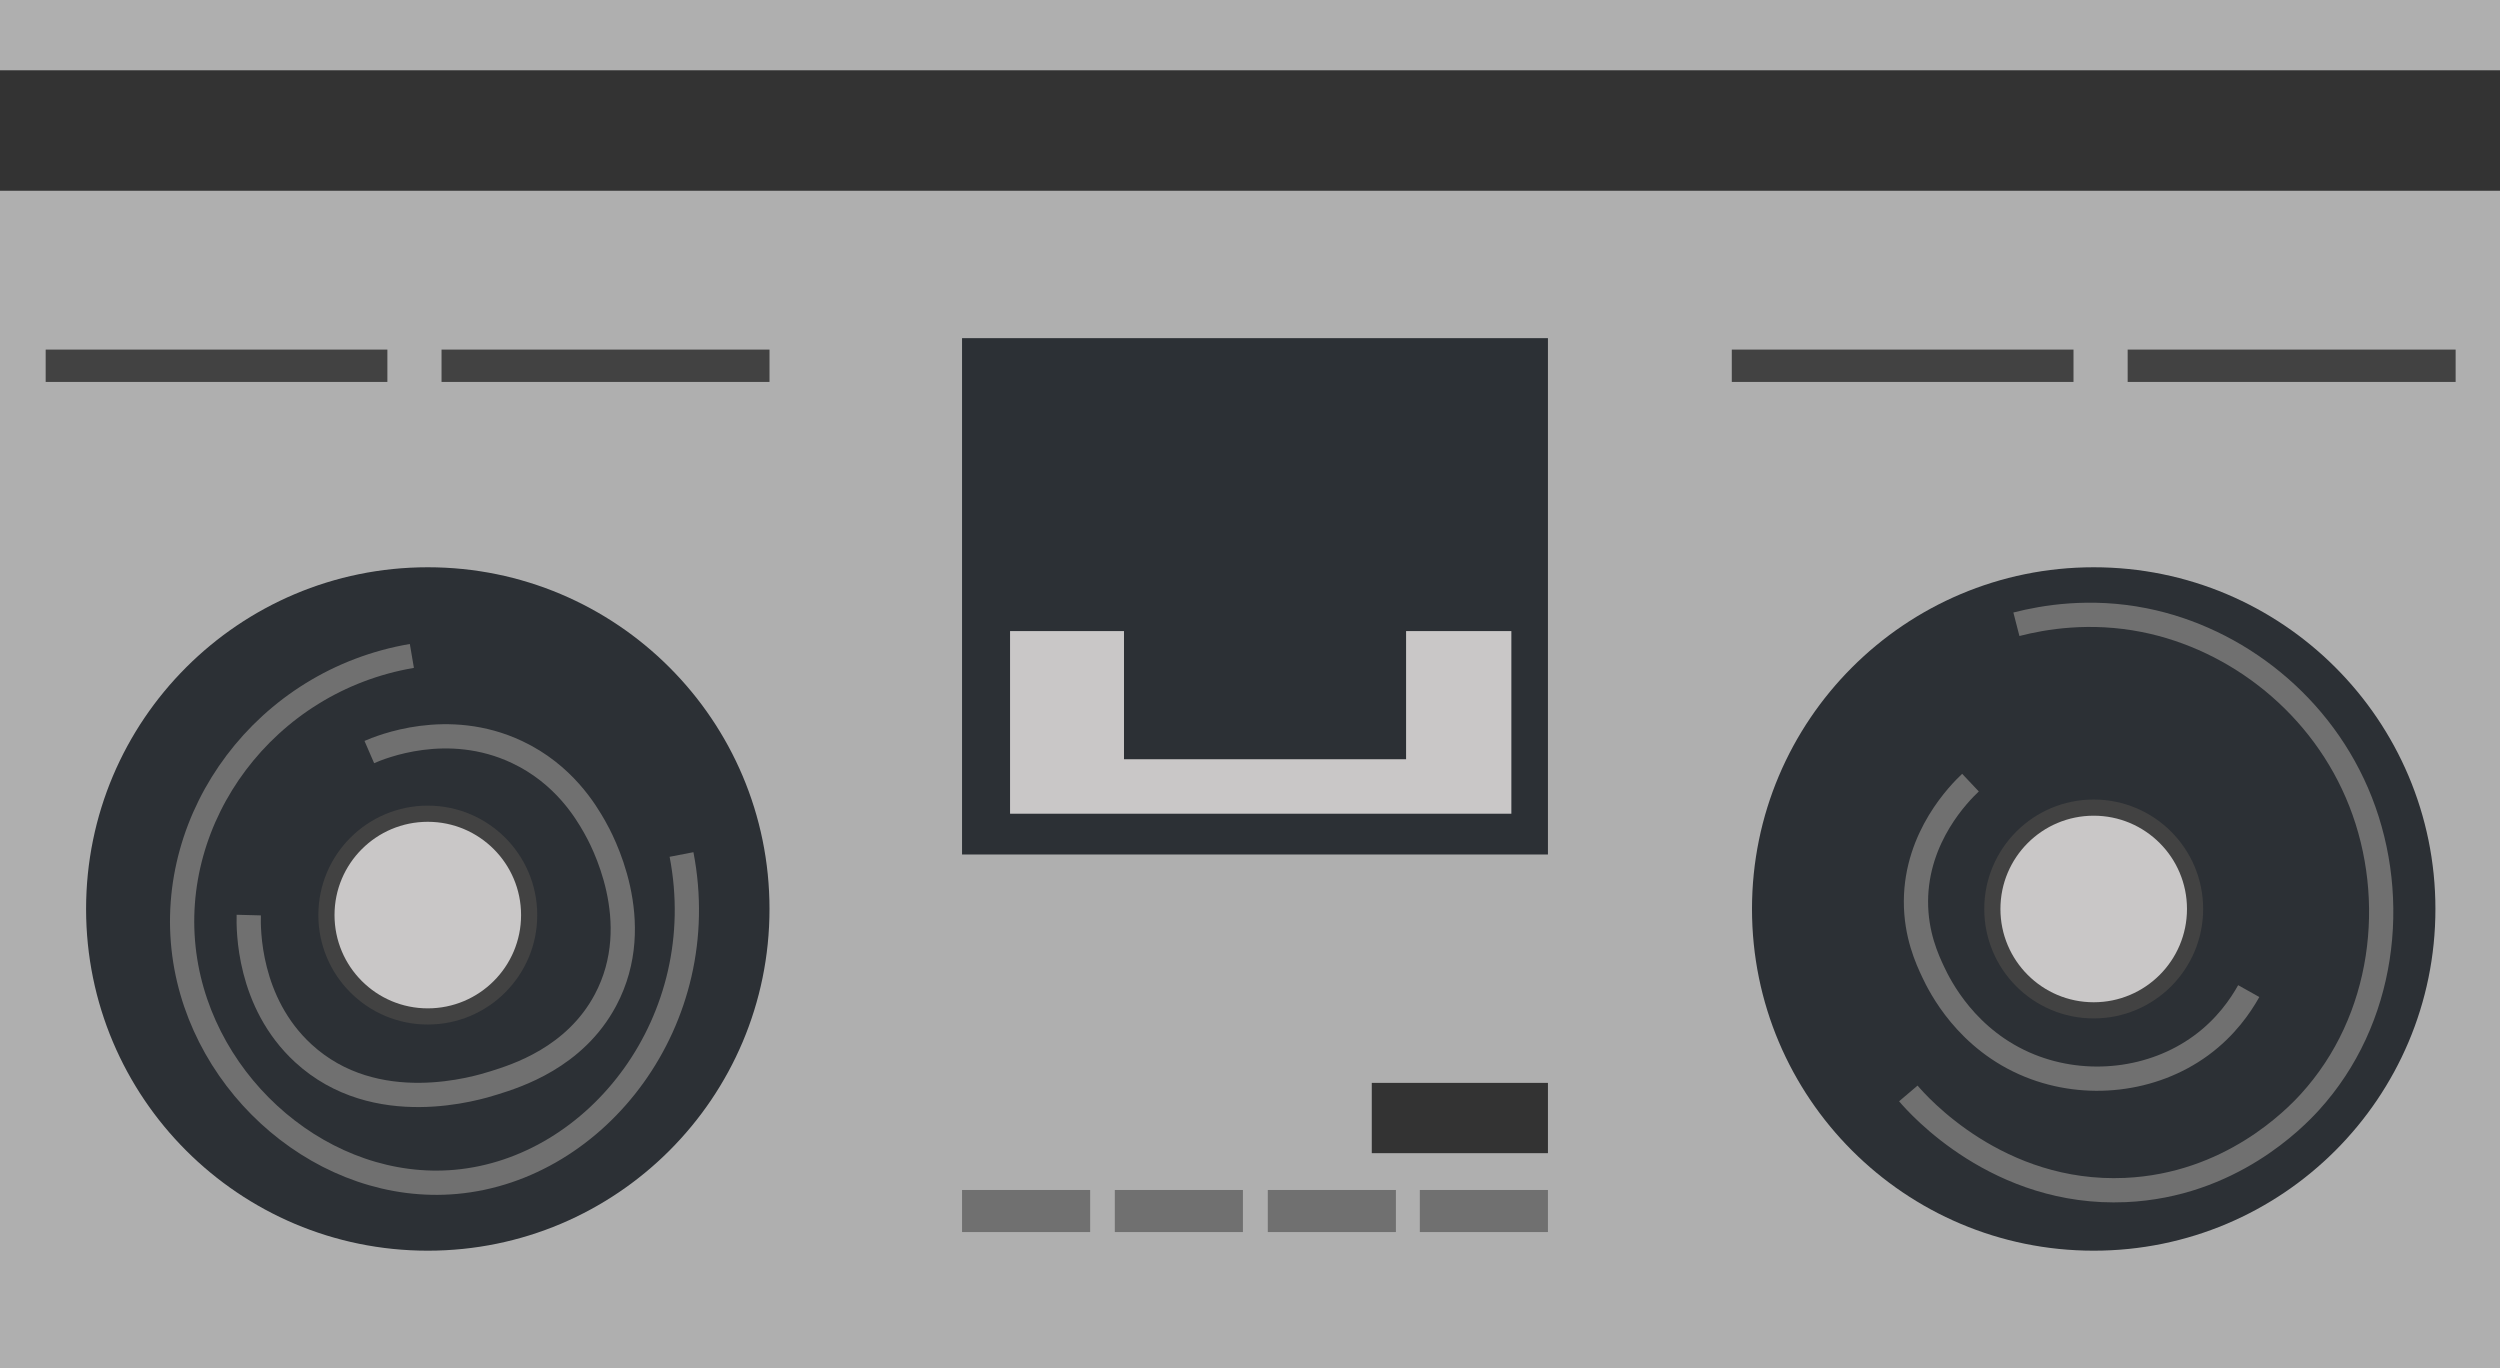 <?xml version="1.0" encoding="UTF-8"?>
<svg id="Layer_1" data-name="Layer 1" xmlns="http://www.w3.org/2000/svg" width="618.58" height="338.57" viewBox="0 0 618.58 338.57">
  <rect x="0" width="618.58" height="338.57" fill="#afafaf"/>
  <rect y="17.39" width="618.58" height="29.81" fill="#333"/>
  <circle cx="105.85" cy="224.91" r="84.55" fill="#2c3035"/>
  <circle cx="518.05" cy="224.91" r="84.55" fill="#2c3035"/>
  <rect x="238.04" y="83.67" width="144.97" height="127.76" fill="#2c3035"/>
  <line x1="11.3" y1="90.5" x2="95.85" y2="90.5" fill="none" stroke="#424242" stroke-miterlimit="10" stroke-width="8"/>
  <line x1="109.25" y1="90.5" x2="190.4" y2="90.5" fill="none" stroke="#424242" stroke-miterlimit="10" stroke-width="8"/>
  <line x1="428.5" y1="90.5" x2="513.05" y2="90.5" fill="none" stroke="#424242" stroke-miterlimit="10" stroke-width="8"/>
  <line x1="526.45" y1="90.5" x2="607.6" y2="90.5" fill="none" stroke="#424242" stroke-miterlimit="10" stroke-width="8"/>
  <polygon points="249.92 156.15 249.92 201.34 373.96 201.34 373.96 156.15 347.91 156.15 347.91 187.86 278.11 187.86 278.11 156.15 249.92 156.15" fill="#c9c7c7"/>
  <circle cx="105.85" cy="226.42" r="25.08" fill="#c9c7c7" stroke="#424242" stroke-miterlimit="10" stroke-width="4"/>
  <circle cx="518.05" cy="224.91" r="25.08" fill="#c9c7c7" stroke="#424242" stroke-miterlimit="10" stroke-width="4"/>
  <rect x="339.42" y="267.94" width="43.59" height="17.39" fill="#333"/>
  <rect x="238.04" y="294.44" width="31.7" height="10.41" fill="#707070"/>
  <rect x="275.84" y="294.44" width="31.7" height="10.41" fill="#707070"/>
  <rect x="313.69" y="294.44" width="31.7" height="10.41" fill="#707070"/>
  <rect x="351.31" y="294.44" width="31.7" height="10.41" fill="#707070"/>
  <path d="M101.91,162.3c-36.3,6.18-60.84,39.69-56.31,73.82,4.39,33.07,35.05,59.19,67.19,56.31,35.04-3.14,63.76-40.01,55.84-81" fill="none" stroke="#707070" stroke-miterlimit="10" stroke-width="6"/>
  <path d="M91.38,186.08c2.79-1.21,19.38-8.11,36.55,0,11.57,5.46,17.04,14.73,19.16,18.45,1.71,2.99,13.04,23.58,2.72,42.94-7.58,14.22-22.02,18.73-27.58,20.47-3.98,1.25-29.27,9.15-47.19-7.33-13.72-12.63-13.58-30.78-13.49-34.19" fill="none" stroke="#707070" stroke-miterlimit="10" stroke-width="6"/>
  <path d="M487.56,193.65c-2.71,2.56-13.42,13.3-13.49,29.34-.03,8.25,2.77,14.36,4.26,17.51,1.61,3.42,8.21,16.85,23.9,23.19,13.96,5.64,30.41,3.76,42.35-4.97,6.23-4.55,9.86-9.97,11.83-13.49" fill="none" stroke="#707070" stroke-miterlimit="10" stroke-width="6"/>
  <path d="M472.18,270.55c2.43,2.86,22.21,25.29,53.71,23.9,25.94-1.15,41.93-17.67,45.66-21.77,18.48-20.3,22.04-50.07,12.54-74.29-9.37-23.9-30.66-40.4-53.55-44.95-13.41-2.67-24.82-.73-31.62,1.02" fill="none" stroke="#707070" stroke-miterlimit="10" stroke-width="6"/>
</svg>